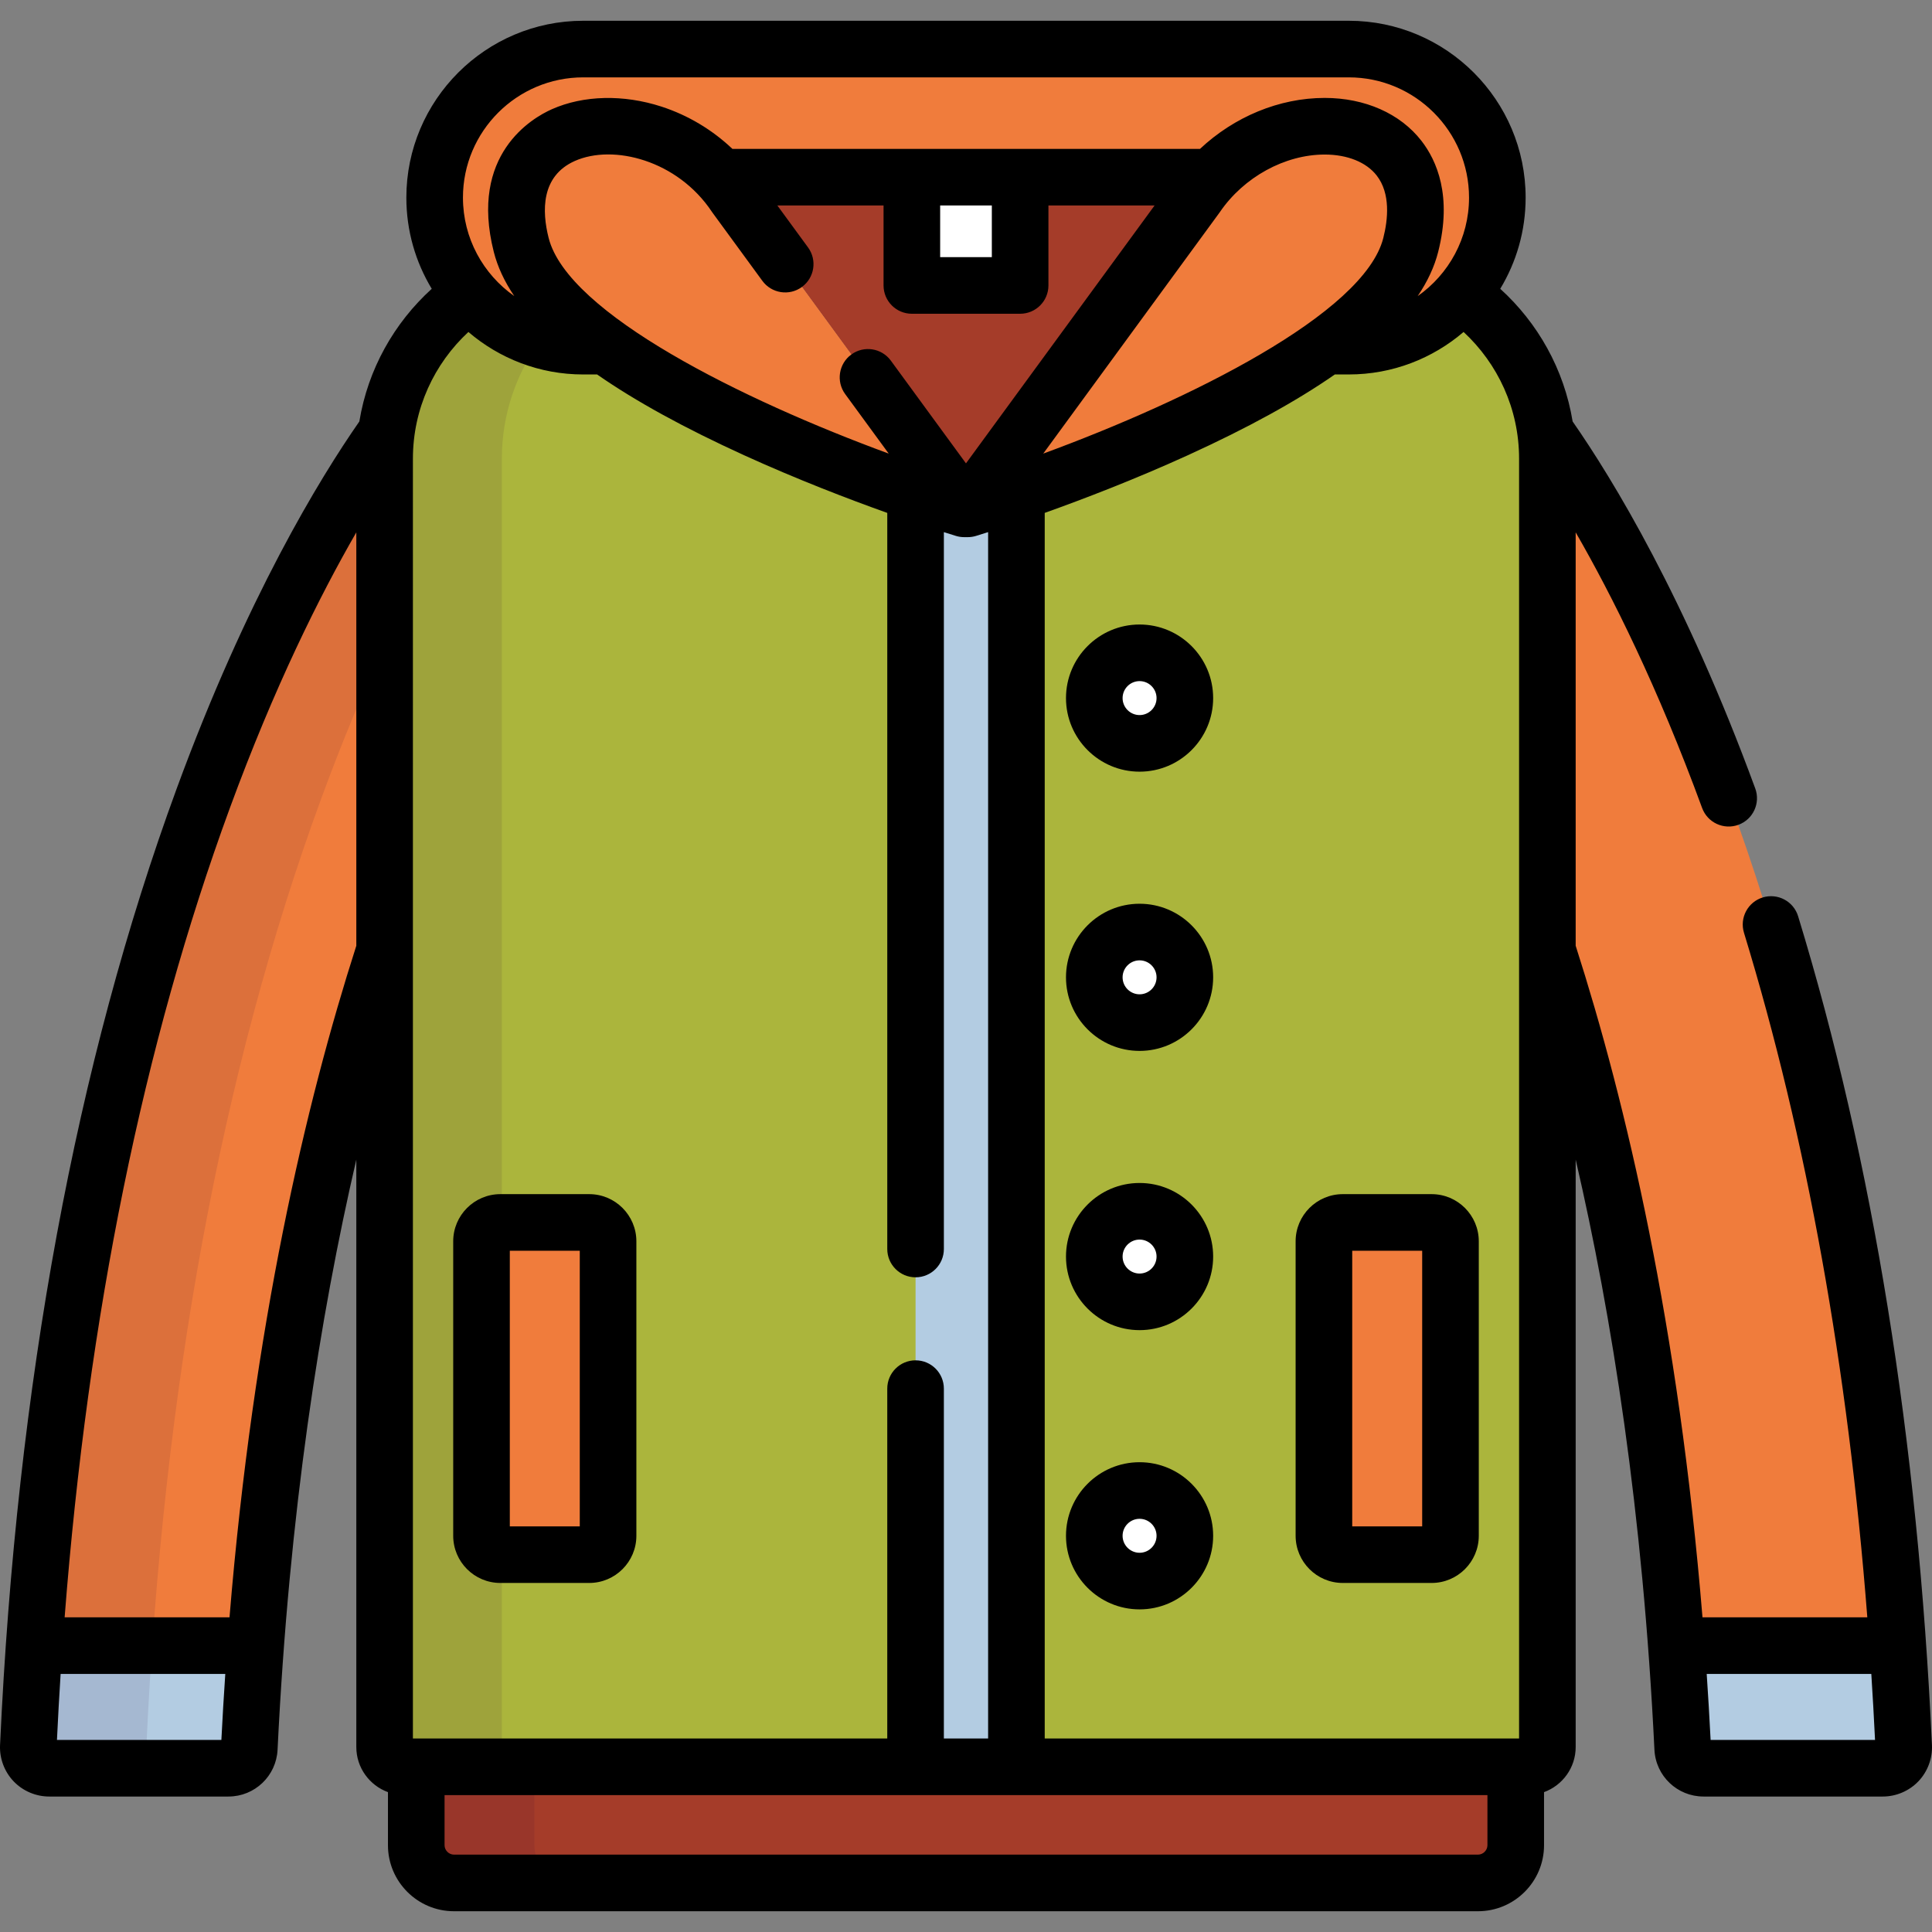 <?xml version="1.0" encoding="iso-8859-1"?>
<!-- Generator: Adobe Illustrator 19.0.0, SVG Export Plug-In . SVG Version: 6.00 Build 0)  -->
<svg version="1.1" id="Capa_1" xmlns="http://www.w3.org/2000/svg" xmlns:xlink="http://www.w3.org/1999/xlink" x="0px" y="0px"
	 viewBox="0 0 512.001 512.001" style="enable-background:new 0 0 512.001 512.001;" xml:space="preserve">
<rect x="0" y="0" width="512.001" height="512.001" fill="#808080" stroke="none"/>
<path style="fill:#A53C29;" d="M110.312,468.217v20.779c0,5.5,4.5,10,10,10h271.375c5.5,0,10-4.5,10-10v-20.779H110.312z"/>
<path style="opacity:0.1;fill:#2F003A;enable-background:new    ;" d="M141.624,488.997v-20.779h-31.312v20.779c0,5.5,4.5,10,10,10
	h31.312C146.124,498.997,141.624,494.497,141.624,488.997z"/>
<path style="fill:#F07C3C;" d="M458.121,211.54c-18.884-51.465-38.506-82.865-48.526-97.011c0.305,2.301,0.478,4.642,0.478,7.024
	v130.252c15.285,47.294,31.289,117.415,35.861,211.533c0.145,2.947,2.574,5.262,5.523,5.262h47.512c1.512,0,2.955-0.617,4-1.709
	c1.043-1.094,1.594-2.565,1.525-4.074C500.14,368.075,484.539,283.532,458.121,211.54z"/>
<path style="fill:#ABB53C;" d="M387.368,77.933c-7.221,8.444-17.943,13.804-29.925,13.804h-6.169
	c-34.389,24.809-94.802,43.111-94.802,43.111h-0.955c0,0-60.413-18.303-94.802-43.111h-6.158c-11.981,0-22.705-5.359-29.927-13.804
	c-13.717,9.661-22.703,25.606-22.703,43.62v341.424c0,2.895,2.346,5.24,5.24,5.24h297.664c2.895,0,5.24-2.346,5.24-5.24V121.553
	C410.072,103.54,401.084,87.594,387.368,77.933z"/>
<path style="fill:#B3CCE2;" d="M502.949,436.11c0.615,8.809,1.131,17.711,1.545,26.707c0.068,1.51-0.482,2.98-1.525,4.074
	c-1.045,1.092-2.488,1.709-4,1.709h-47.512c-2.949,0-5.379-2.314-5.523-5.262c-0.453-9.318-1.027-18.379-1.693-27.229
	L502.949,436.11L502.949,436.11z"/>
<path style="fill:#F07C3C;" d="M101.927,121.553c0-2.383,0.173-4.724,0.478-7.024c-10.021,14.146-29.643,45.547-48.526,97.011
	C27.46,283.532,11.859,368.075,7.505,462.817c-0.068,1.51,0.482,2.98,1.525,4.074c1.045,1.092,2.488,1.709,4,1.709h47.51
	c2.951,0,5.381-2.314,5.525-5.262c4.572-94.118,20.576-164.239,35.861-211.533V121.553H101.927z"/>
<path style="fill:#B3CCE2;" d="M9.05,436.11c-0.615,8.809-1.131,17.711-1.545,26.707c-0.068,1.51,0.482,2.98,1.525,4.074
	c1.045,1.092,2.488,1.709,4,1.709h47.51c2.951,0,5.381-2.314,5.525-5.262c0.451-9.318,1.027-18.379,1.693-27.229L9.05,436.11
	L9.05,436.11z"/>
<g>
	<path style="opacity:0.1;fill:#2F003A;enable-background:new    ;" d="M101.927,170.902v-49.349c0-2.383,0.173-4.724,0.478-7.024
		c-10.021,14.146-29.643,45.547-48.526,97.011C27.46,283.532,11.859,368.075,7.505,462.817c-0.068,1.51,0.482,2.98,1.525,4.074
		c1.045,1.092,2.488,1.709,4,1.709h31.288c-1.512,0-2.955-0.617-4-1.709c-1.043-1.094-1.594-2.565-1.525-4.074
		c4.354-94.742,19.955-179.285,46.373-251.277C90.779,196.244,96.456,182.727,101.927,170.902z"/>
	<path style="opacity:0.1;fill:#2F003A;enable-background:new    ;" d="M132.999,462.977V121.553
		c0-11.757,3.832-22.632,10.303-31.458c-7.357-2.191-13.809-6.475-18.672-12.162c-13.717,9.661-22.703,25.606-22.703,43.62v341.424
		c0,2.895,2.346,5.24,5.24,5.24h31.072C135.345,468.217,132.999,465.872,132.999,462.977z"/>
</g>
<path style="fill:#B3CCE2;" d="M256.472,134.848h-0.955c0,0-4.977-1.509-12.878-4.242h-0.003v337.611h26.727V130.602l0,0
	C261.454,133.338,256.472,134.848,256.472,134.848z"/>
<path style="fill:#F07C3C;" d="M357.443,13.002H154.557c-21.742,0-39.37,17.625-39.37,39.364c0,21.745,17.628,39.37,39.37,39.37
	h6.158c-11.579-8.354-20.211-17.443-22.587-26.822c-8.936-35.272,33.083-40.728,53.561-17.147c0.466-0.508,1.276-0.813,2.396-0.813
	h123.828c1.143,0,1.964,0.317,2.424,0.843c-0.002,0.002-0.004,0.005-0.006,0.007C341.147,24.18,382.8,29.622,373.86,64.913
	c-2.376,9.379-11.008,18.469-22.587,26.822h6.169c21.742,0,39.367-17.625,39.367-39.37C396.81,30.627,379.185,13.002,357.443,13.002
	z"/>
<path style="fill:#A53C29;" d="M317.914,46.956H194.085c-1.12,0-1.931,0.305-2.396,0.813c1.139,1.311,2.215,2.705,3.207,4.195
	l60.621,82.885h0.955l60.621-82.885c1.009-1.479,2.097-2.863,3.244-4.165C319.877,47.273,319.056,46.956,317.914,46.956z"/>
<path id="SVGCleanerId_0" style="fill:#F07C3C;" d="M194.896,51.963l60.621,82.885c0,0-107.955-32.703-117.389-69.934
	C128.695,27.682,176.044,23.667,194.896,51.963z"/>
<path id="SVGCleanerId_1" style="fill:#F07C3C;" d="M317.093,51.963l-60.621,82.885c0,0,107.955-32.703,117.389-69.934
	C383.292,27.682,336.406,23.667,317.093,51.963z"/>
<rect x="241.65" y="46.956" style="fill:#FFFFFF;" width="28.695" height="28.693"/>
<g>
	<path id="SVGCleanerId_0_1_" style="fill:#F07C3C;" d="M194.896,51.963l60.621,82.885c0,0-107.955-32.703-117.389-69.934
		C128.695,27.682,176.044,23.667,194.896,51.963z"/>
</g>
<g>
	<path id="SVGCleanerId_1_1_" style="fill:#F07C3C;" d="M317.093,51.963l-60.621,82.885c0,0,107.955-32.703,117.389-69.934
		C383.292,27.682,336.406,23.667,317.093,51.963z"/>
</g>
<g>
	<path style="fill:#F07C3C;" d="M161.146,407.002c0,2.75-2.25,5-5,5h-23.541c-2.75,0-5-2.25-5-5v-78.041c0-2.75,2.25-5,5-5h23.541
		c2.75,0,5,2.25,5,5V407.002z"/>
	<path style="fill:#F07C3C;" d="M384.394,407.002c0,2.75-2.25,5-5,5h-23.541c-2.75,0-5-2.25-5-5v-78.041c0-2.75,2.25-5,5-5h23.541
		c2.75,0,5,2.25,5,5L384.394,407.002L384.394,407.002z"/>
</g>
<g>
	<circle style="fill:#FFFFFF;" cx="302" cy="185" r="12"/>
	<circle style="fill:#FFFFFF;" cx="302" cy="259" r="12"/>
	<circle style="fill:#FFFFFF;" cx="302" cy="333" r="12"/>
	<circle style="fill:#FFFFFF;" cx="302" cy="407" r="12"/>
</g>
<path d="M476.52,242.81c-1.211-3.962-5.405-6.189-9.364-4.981c-3.962,1.211-6.191,5.403-4.982,9.364
	c16.6,54.322,27.551,115.224,32.684,181.417h-43.682c-6.333-77.113-20.198-136.202-33.605-177.972V141.079
	c9.717,16.865,21.734,40.958,33.508,73.045c1.427,3.888,5.732,5.882,9.625,4.457c3.888-1.427,5.884-5.736,4.457-9.625
	c-18.524-50.485-37.854-82.113-48.395-97.26c-2.268-13.843-9.227-26.121-19.185-35.16c4.268-7.062,6.728-15.333,6.728-24.169
	c0-25.841-21.024-46.864-46.867-46.864H154.557c-25.845,0-46.87,21.023-46.87,46.864c0,8.837,2.461,17.108,6.729,24.17
	c-9.957,9.038-16.916,21.317-19.184,35.158c-10.543,15.151-29.871,46.778-48.395,97.261C20.156,281.665,4.402,366.961,0.013,462.478
	c-0.16,3.533,1.148,7.028,3.599,9.599c2.447,2.557,5.881,4.023,9.419,4.023h47.51c6.958,0,12.676-5.444,13.017-12.397
	c3.053-62.847,11.235-114.841,20.87-156.398v155.673c0,5.494,3.502,10.172,8.385,11.957v14.063c0,9.649,7.851,17.5,17.5,17.5
	h271.375c9.649,0,17.5-7.851,17.5-17.5v-14.063c4.884-1.785,8.385-6.463,8.385-11.957V307.305
	c9.635,41.558,17.817,93.552,20.87,156.4c0.341,6.95,6.058,12.395,13.015,12.395h47.512c3.538,0,6.972-1.467,9.428-4.033
	c2.441-2.561,3.75-6.056,3.59-9.595C508.268,381.564,496.335,307.659,476.52,242.81z M402.572,121.553v339.164H276.863V135.923
	c10.304-3.679,23.888-8.884,37.875-15.255c15.857-7.223,28.828-14.346,39.012-21.432h3.693c11.604,0,22.229-4.249,30.423-11.261
	C396.898,96.35,402.572,108.295,402.572,121.553z M236.086,95.576c-2.445-3.343-7.139-4.072-10.481-1.626
	c-3.343,2.445-4.071,7.138-1.626,10.481l11.54,15.778c-38.604-14.17-85.044-37.104-90.12-57.137
	c-1.801-7.108-2.058-16.42,6.948-20.42c10.188-4.523,27.207-0.192,36.307,13.469c0.061,0.091,0.124,0.181,0.188,0.27l13.191,18.036
	c2.445,3.342,7.138,4.071,10.481,1.626s4.071-7.138,1.626-10.481l-8.131-11.116h28.142v21.193c0,4.143,3.357,7.5,7.5,7.5h28.695
	c4.142,0,7.5-3.357,7.5-7.5V54.456h28.131l-49.983,68.341L236.086,95.576z M249.152,54.456h13.695v13.693h-13.695L249.152,54.456
	L249.152,54.456z M366.59,63.073c-5.076,20.033-51.515,42.967-90.119,57.137l46.676-63.818c0.048-0.066,0.095-0.133,0.141-0.2
	c6.318-9.256,17.22-15.237,27.773-15.237c6.008,0,11.029,2.025,13.777,5.557C368.547,51.275,367.838,58.147,366.59,63.073z
	 M154.557,20.502h202.886c17.571,0,31.867,14.294,31.867,31.864c0,10.788-5.388,20.339-13.612,26.108
	c2.632-3.896,4.44-7.799,5.434-11.719c3.749-14.8-0.353-24.188-4.455-29.459c-5.611-7.209-14.947-11.344-25.615-11.344
	c-12.077,0-24.012,5.017-33.048,13.507c-0.033-0.001-0.066-0.005-0.1-0.005h-123.82c-5.322-5.052-11.755-8.918-18.805-11.206
	c-10.085-3.273-20.666-3.018-29.029,0.694c-5.268,2.34-21.946,11.979-15.401,37.813c0.992,3.916,2.798,7.814,5.426,11.706
	c-8.216-5.77-13.597-15.316-13.597-26.096C122.687,34.796,136.984,20.502,154.557,20.502z M109.427,121.553
	c0-13.258,5.674-25.202,14.705-33.577c8.194,7.012,18.819,11.261,30.425,11.261h3.683c10.184,7.086,23.154,14.209,39.012,21.432
	c13.992,6.373,27.58,11.579,37.885,15.258v195.075c0,4.143,3.357,7.5,7.5,7.5s7.5-3.357,7.5-7.5v-189.98
	c1.871,0.599,2.994,0.94,3.206,1.005c0.719,0.218,1.45,0.323,2.174,0.323c0.16,0,0.796,0,0.957,0c0.724,0,1.455-0.105,2.174-0.323
	c0.212-0.064,1.34-0.408,3.216-1.008v319.699h-11.727v-92.716c0-4.143-3.357-7.5-7.5-7.5s-7.5,3.357-7.5,7.5v92.716h-125.71V121.553
	z M15.094,461.1c0.28-5.87,0.604-11.7,0.972-17.49h43.638c-0.386,5.741-0.737,11.56-1.036,17.49H15.094z M60.823,428.61H17.128
	c6.198-80.052,20.888-152.073,43.791-214.487c11.773-32.085,23.791-56.177,33.508-73.043v109.559
	C81.021,292.409,67.156,351.499,60.823,428.61z M391.687,491.497H120.312c-1.355,0-2.5-1.145-2.5-2.5v-13.279h276.375v13.279
	C394.187,490.352,393.042,491.497,391.687,491.497z M453.331,461.1c-0.299-5.931-0.65-11.749-1.036-17.49h43.622
	c0.368,5.796,0.707,11.617,0.987,17.49H453.331z"/>
<path d="M156.146,316.461h-23.541c-6.893,0-12.5,5.607-12.5,12.5v78.041c0,6.893,5.607,12.5,12.5,12.5h23.541
	c6.893,0,12.5-5.607,12.5-12.5v-78.041C168.646,322.069,163.039,316.461,156.146,316.461z M153.646,404.502h-18.541v-73.041h18.541
	V404.502z"/>
<path d="M379.394,316.461h-23.541c-6.893,0-12.5,5.607-12.5,12.5v78.041c0,6.893,5.607,12.5,12.5,12.5h23.541
	c6.893,0,12.5-5.607,12.5-12.5v-78.041C391.894,322.069,386.287,316.461,379.394,316.461z M376.894,404.502h-18.541v-73.041h18.541
	L376.894,404.502L376.894,404.502z"/>
<path d="M301.999,165.502c-10.752,0-19.5,8.748-19.5,19.5s8.748,19.5,19.5,19.5s19.5-8.748,19.5-19.5
	S312.751,165.502,301.999,165.502z M301.999,189.502c-2.481,0-4.5-2.019-4.5-4.5s2.019-4.5,4.5-4.5s4.5,2.019,4.5,4.5
	S304.481,189.502,301.999,189.502z"/>
<path d="M301.999,239.502c-10.752,0-19.5,8.748-19.5,19.5c0,10.752,8.748,19.5,19.5,19.5s19.5-8.748,19.5-19.5
	C321.499,248.25,312.751,239.502,301.999,239.502z M301.999,263.502c-2.481,0-4.5-2.019-4.5-4.5s2.019-4.5,4.5-4.5
	s4.5,2.019,4.5,4.5C306.499,261.484,304.481,263.502,301.999,263.502z"/>
<path d="M301.999,313.502c-10.752,0-19.5,8.748-19.5,19.5s8.748,19.5,19.5,19.5s19.5-8.748,19.5-19.5
	S312.751,313.502,301.999,313.502z M301.999,337.502c-2.481,0-4.5-2.019-4.5-4.5s2.019-4.5,4.5-4.5s4.5,2.019,4.5,4.5
	C306.499,335.484,304.481,337.502,301.999,337.502z"/>
<path d="M301.999,387.502c-10.752,0-19.5,8.748-19.5,19.5s8.748,19.5,19.5,19.5s19.5-8.748,19.5-19.5
	S312.751,387.502,301.999,387.502z M301.999,411.502c-2.481,0-4.5-2.019-4.5-4.5s2.019-4.5,4.5-4.5s4.5,2.019,4.5,4.5
	C306.499,409.484,304.481,411.502,301.999,411.502z"/>
<g>
</g>
<g>
</g>
<g>
</g>
<g>
</g>
<g>
</g>
<g>
</g>
<g>
</g>
<g>
</g>
<g>
</g>
<g>
</g>
<g>
</g>
<g>
</g>
<g>
</g>
<g>
</g>
<g>
</g>
</svg>
